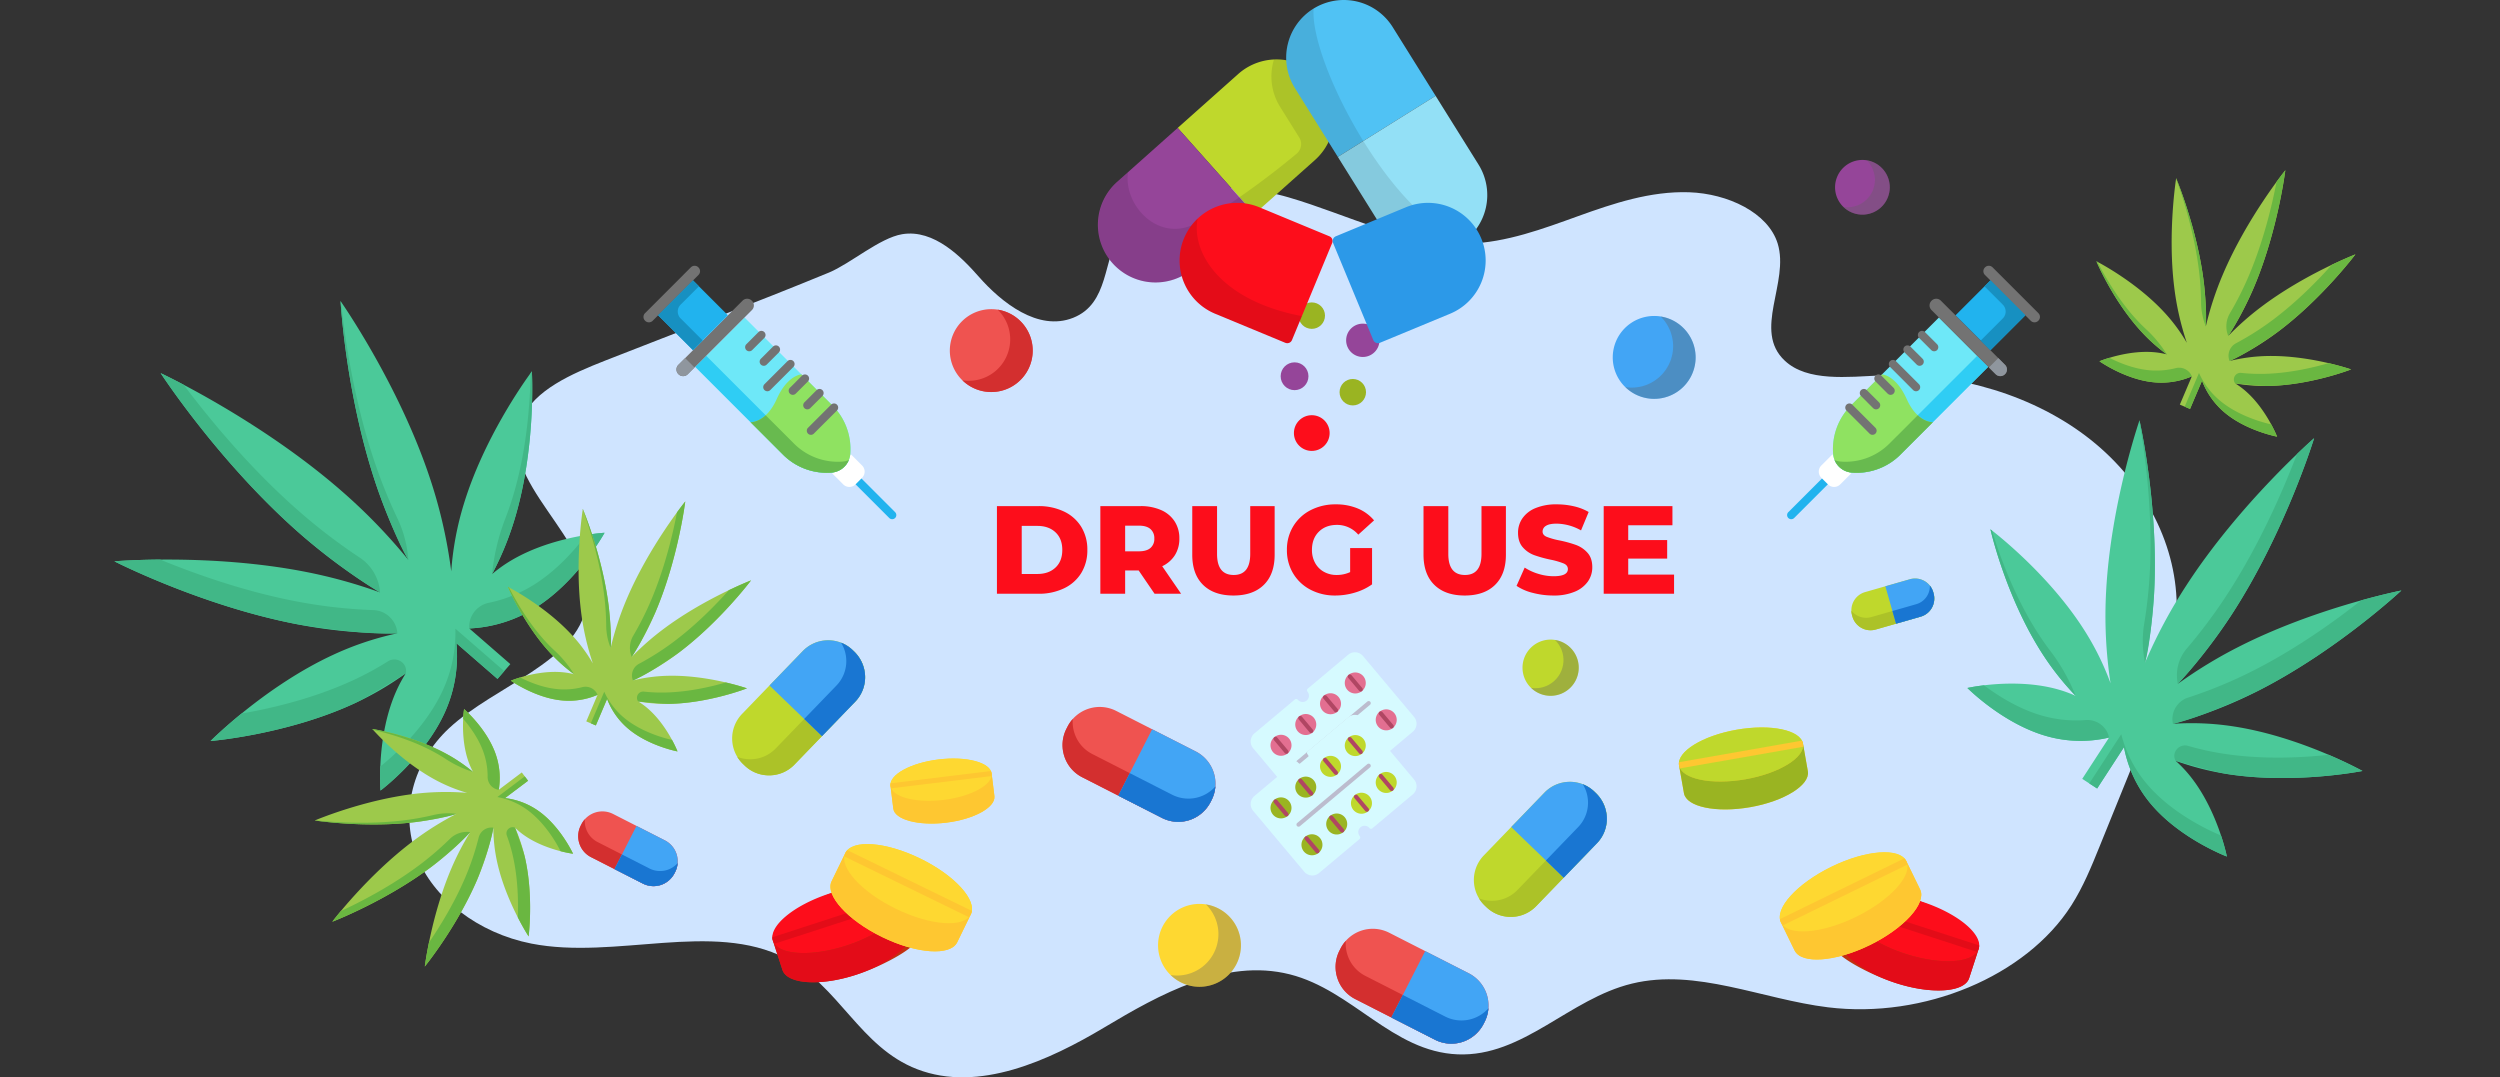 <svg xmlns="http://www.w3.org/2000/svg" width="1836.948" height="791.586" viewBox="0 0 1836.948 791.586">
  <rect x="0" y="0" width="1836.948" height="791.586" fill="#333333" stroke="none"/>
  <g id="hero" transform="translate(25.914 -179.718)">
    <g id="people_illustration" data-name="people illustration" transform="translate(110.625 213.631)" style="isolation: isolate">
      <g id="OBJECTS" transform="translate(0.01 -0.001)">
        <path id="Path_6793" data-name="Path 6793" d="M227.676,247.283c-24.793,9.785-51.808,21.508-61.262,42.851-20.4,45.97,55.424,88.656,47.507,137.084-6.76,41.692-67.171,58.781-100.828,90.1-26.708,24.864-36.185,61.617-24.108,93.359s45.4,57.292,84.543,64.973c61.617,12.078,132.948-16.97,186.718,10.707,39.447,20.35,54.574,65.375,96.715,81.589,45.285,17.419,97.117-6.57,137.557-30.726s88.49-51.052,136.257-38.974c46.065,11.629,75.278,56.866,123.4,58.781s81.683-40.794,128.055-52c47.129-11.439,95.439,11.487,144.033,17.443,70.457,8.627,145.522-22.808,178.777-74.9,8.745-13.732,14.748-28.5,20.7-43.205q14.536-35.855,29.048-71.662c13.4-33.089,26.92-66.7,27.63-101.631.945-46.585-22.453-93.17-63.011-125.5s-97.731-49.941-153.983-47.412c-24.935,1.111-54.361,4.727-70.905-10.778-23.8-22.1,3.569-57.528-5.294-86.2-7.09-22.713-36.705-36.635-65.044-37.6s-55.59,8.178-81.565,17.537-52.588,19.357-80.9,20.232c-46.4,1.442-88.041-21.272-131.884-34.035S626.5,117.1,606.336,151.679c-12.716,21.792-8.414,53.675-34.767,64.146-25.739,10.21-52.635-11.227-69.44-30.324-12.267-13.921-32.687-35.027-56.2-31.1-16.545,2.765-38.005,21.626-53.77,28.173C337.84,204.976,282.439,225.751,227.676,247.283Z" transform="translate(80.408 -16.224)" fill="#cfe4ff"/>
        <g id="cannabis" transform="translate(-150.341 364.076) rotate(-49)">
          <path id="Path_10898" data-name="Path 10898" d="M305.417,341.4s-39.264,8.541-74.354-2.012A100.355,100.355,0,0,1,187.143,312.5v39.952h-14.4V312.5a100.484,100.484,0,0,1-43.932,26.883c-35.1,10.552-74.364,2.012-74.364,2.012S82.5,312.632,117.6,302.08a100.727,100.727,0,0,1,14.005-3.152A224.17,224.17,0,0,1,90.64,285.116C40.307,262.623,0,223.283,0,223.283s56.2,3.776,106.528,26.269a222.144,222.144,0,0,1,43.243,25.409,361.34,361.34,0,0,1-44-61.2C70.621,152.609,53.528,84.387,53.27,83.323c.656.635,51.075,49.795,86.283,111.025a370.634,370.634,0,0,1,24.536,51.29,412.706,412.706,0,0,1-6.024-70.986c0-79.828,21.869-156.377,21.869-156.377S201.8,94.822,201.8,174.651a412.634,412.634,0,0,1-6.024,70.986,369.554,369.554,0,0,1,24.537-51.29c35.2-61.23,85.617-110.39,86.283-111.025-.258,1.066-17.362,69.287-52.505,130.441A362.211,362.211,0,0,1,210.12,274.94a222.029,222.029,0,0,1,43.222-25.387c45.954-20.535,96.782-25.473,105.291-26.172.517-.043.882-.075,1.076-.086.108-.011.161-.011.161-.011s-40.307,39.339-90.64,61.831a223.922,223.922,0,0,1-40.963,13.812s.193.032.549.086a100.715,100.715,0,0,1,13.457,3.066c22.332,6.712,41.8,20.8,53.022,30.163q.532.435,1.033.871c2.711,2.291,4.894,4.27,6.433,5.712.2.193.387.366.57.548C304.686,340.655,305.417,341.4,305.417,341.4Z" transform="translate(0 0)" fill="#4bc999"/>
          <g id="Group_292" data-name="Group 292" transform="translate(0.001 18.273)">
            <path id="Path_10899" data-name="Path 10899" d="M172.293,302.458h0a18.318,18.318,0,0,0,1.3-24.492,370.216,370.216,0,0,1-33.317-48.683C121.2,196.1,107.447,160.845,98.811,135.359c-13.376-15.138-22.74-24.269-23.02-24.54.258,1.066,17.352,69.287,52.506,130.441C133.558,250.408,157.06,287.226,172.293,302.458Z" transform="translate(-22.52 -45.771)" fill="#41b787"/>
            <path id="Path_10900" data-name="Path 10900" d="M230.912,245.637a33.384,33.384,0,0,0,9.526-27.968,419.337,419.337,0,0,1-3.571-55c0-48.833,8.184-96.432,14.537-126.039-2.715-11.6-4.647-18.36-4.647-18.36S224.889,94.821,224.889,174.65c0,7.081,1,45.493,6.023,70.987Z" transform="translate(-66.822 -18.273)" fill="#41b787"/>
            <path id="Path_10901" data-name="Path 10901" d="M278.545,273.135a85.317,85.317,0,0,0,17.84-26.252,375.11,375.11,0,0,1,18.675-37.016c24.719-43,56.942-80.046,74.171-98.515.077-.3.122-.486.134-.532-.667.635-51.085,49.795-86.283,111.025-3.392,5.9-20.106,36.553-24.537,51.291Z" transform="translate(-82.765 -45.771)" fill="#41b787"/>
            <path id="Path_10902" data-name="Path 10902" d="M456.366,309.948s-40.307,39.339-90.64,61.832a223.924,223.924,0,0,1-40.963,13.812s.334-.226.893-.624a154.561,154.561,0,0,1,36.51-18.89c5.035-1.818,10.22-3.894,15.544-6.282,32.669-14.6,61.111-36.294,77.053-49.72l.366-.032c.517-.043.882-.065,1.076-.086C456.313,309.948,456.366,309.948,456.366,309.948Z" transform="translate(-96.497 -104.938)" fill="#41b787"/>
            <path id="Path_10903" data-name="Path 10903" d="M131.6,385.592a6.038,6.038,0,0,0,1.528-1.011c5.031-4.388,3.022-12.721-3.37-14.649A227.071,227.071,0,0,1,102.619,359.8c-29.731-13.286-55.958-32.448-72.452-45.91C12.133,310.764,0,309.948,0,309.948s40.308,39.339,90.64,61.832C99.732,375.846,123.419,383.075,131.6,385.592Z" transform="translate(-0.001 -104.938)" fill="#41b787"/>
            <path id="Path_10904" data-name="Path 10904" d="M384.53,463.55s-39.264,8.541-74.354-2.012a100.713,100.713,0,0,1-36.229-19.621,96.591,96.591,0,0,1-7.691-7.261l.086-.086a17.419,17.419,0,0,1,7.606-4.486,18,18,0,0,1,15.921,3.023,101.023,101.023,0,0,0,32.293,16.458c18.351,5.518,37.822,5.809,52.248,4.829h.011c.344.29.689.581,1.023.871,2.711,2.291,4.895,4.271,6.433,5.712.2.193.387.366.57.548C383.8,462.808,384.53,463.55,384.53,463.55Z" transform="translate(-79.113 -140.426)" fill="#41b787"/>
            <path id="Path_10905" data-name="Path 10905" d="M203.326,426.019v47.59h-7.573V433.657A100.483,100.483,0,0,1,151.82,460.54c-35.1,10.552-74.364,2.012-74.364,2.012A159.929,159.929,0,0,1,90.73,450.826c6.992,1.345,41.684,7.175,73.073-2.259A100.79,100.79,0,0,0,203.326,426.019Z" transform="translate(-23.015 -139.426)" fill="#41b787"/>
          </g>
        </g>
        <g id="cannabis-2" data-name="cannabis" transform="matrix(-0.602, -0.799, 0.799, -0.602, 150.434, 730.583)">
          <path id="Path_10898-2" data-name="Path 10898" d="M161.913,189.573s-20.815,4.528-39.418-1.066a53.2,53.2,0,0,1-23.284-14.251v21.18H91.575v-21.18a53.27,53.27,0,0,1-23.29,14.251c-18.608,5.594-39.423,1.066-39.423,1.066s14.873-15.249,33.481-20.843a53.4,53.4,0,0,1,7.425-1.671,118.841,118.841,0,0,1-21.716-7.322C21.368,147.812,0,126.956,0,126.956s29.791,2,56.474,13.926A117.767,117.767,0,0,1,79.4,154.353,191.559,191.559,0,0,1,56.075,121.91C37.439,89.49,28.377,53.323,28.24,52.759c.348.336,27.077,26.4,45.742,58.858a196.487,196.487,0,0,1,13.008,27.191A218.791,218.791,0,0,1,83.8,101.175c0-42.32,11.594-82.9,11.594-82.9s11.594,40.581,11.594,82.9a218.752,218.752,0,0,1-3.194,37.632A195.913,195.913,0,0,1,116.8,111.617c18.66-32.46,45.388-58.522,45.742-58.858-.137.565-9.2,36.731-27.835,69.151a192.02,192.02,0,0,1-23.313,32.432,117.706,117.706,0,0,1,22.914-13.459c24.362-10.886,51.307-13.5,55.818-13.875.274-.023.468-.04.57-.045.057-.006.085-.006.085-.006s-21.368,20.855-48.051,32.779a118.71,118.71,0,0,1-21.716,7.322s.1.017.291.045a53.393,53.393,0,0,1,7.134,1.625c11.839,3.558,22.161,11.029,28.109,15.99q.282.231.548.462c1.437,1.214,2.595,2.264,3.41,3.028.108.1.205.194.3.291C161.525,189.179,161.913,189.573,161.913,189.573Z" transform="translate(0 -0.001)" fill="#9dc94b"/>
          <g id="Group_292-2" data-name="Group 292" transform="translate(0 18.273)">
            <path id="Path_10899-2" data-name="Path 10899" d="M126.95,212.414h0a9.711,9.711,0,0,0,.689-12.984,196.266,196.266,0,0,1-17.663-25.809c-10.112-17.59-17.4-36.281-21.981-49.792-7.091-8.025-12.055-12.866-12.2-13.01.137.565,9.2,36.731,27.835,69.151C106.416,184.82,118.875,204.339,126.95,212.414Z" transform="translate(-47.55 -76.335)" fill="#6ab741"/>
            <path id="Path_10900-2" data-name="Path 10900" d="M228.082,138.807a17.7,17.7,0,0,0,5.05-14.827,222.3,222.3,0,0,1-1.893-29.156c0-25.888,4.338-51.122,7.707-66.818-1.439-6.149-2.463-9.733-2.463-9.733s-11.594,40.581-11.594,82.9c0,3.754.529,24.117,3.193,37.633Z" transform="translate(-141.092 -18.273)" fill="#6ab741"/>
            <path id="Path_10901-2" data-name="Path 10901" d="M278.545,196.869A45.23,45.23,0,0,0,288,182.952a198.857,198.857,0,0,1,9.9-19.623c13.1-22.8,30.187-42.435,39.321-52.226.041-.159.065-.257.071-.282-.354.336-27.082,26.4-45.742,58.858-1.8,3.127-10.659,19.378-13.008,27.191Z" transform="translate(-174.755 -76.335)" fill="#6ab741"/>
            <path id="Path_10902-2" data-name="Path 10902" d="M394.531,309.948s-21.368,20.855-48.051,32.779a118.709,118.709,0,0,1-21.716,7.322s.177-.12.473-.331A81.939,81.939,0,0,1,344.591,339.7c2.669-.964,5.418-2.064,8.24-3.33,17.319-7.739,32.4-19.241,40.849-26.358l.194-.017c.274-.023.468-.034.57-.045C394.5,309.948,394.531,309.948,394.531,309.948Z" transform="translate(-203.751 -201.265)" fill="#6ab741"/>
            <path id="Path_10903-2" data-name="Path 10903" d="M69.769,350.05a3.2,3.2,0,0,0,.81-.536,4.579,4.579,0,0,0-1.786-7.766,120.377,120.377,0,0,1-14.39-5.371c-15.762-7.044-29.665-17.2-38.409-24.339C6.433,310.381,0,309.948,0,309.948S21.369,330.8,48.052,342.727C52.872,344.883,65.429,348.715,69.769,350.05Z" transform="translate(-0.001 -201.265)" fill="#6ab741"/>
            <path id="Path_10904-2" data-name="Path 10904" d="M328.957,447.5s-20.815,4.528-39.418-1.066a53.392,53.392,0,0,1-19.206-10.4,51.215,51.215,0,0,1-4.078-3.85l.045-.045a9.234,9.234,0,0,1,4.032-2.378,9.541,9.541,0,0,1,8.44,1.6,53.556,53.556,0,0,0,17.119,8.725c9.729,2.925,20.051,3.08,27.7,2.56h.006c.183.154.365.308.542.462,1.437,1.214,2.595,2.264,3.41,3.028.108.1.205.194.3.291C328.569,447.1,328.957,447.5,328.957,447.5Z" transform="translate(-167.044 -276.197)" fill="#6ab741"/>
            <path id="Path_10905-2" data-name="Path 10905" d="M144.184,426.019v25.229h-4.015v-21.18a53.269,53.269,0,0,1-23.29,14.251c-18.608,5.594-39.423,1.066-39.423,1.066a84.79,84.79,0,0,1,7.037-6.216c3.707.713,22.1,3.8,38.739-1.2A53.432,53.432,0,0,0,144.184,426.019Z" transform="translate(-48.595 -274.086)" fill="#6ab741"/>
          </g>
        </g>
        <g id="cannabis-3" data-name="cannabis" transform="matrix(-0.839, -0.545, 0.545, -0.839, 1535.603, 630.711)">
          <path id="Path_10898-3" data-name="Path 10898" d="M276.535,10.012s-35.551-7.734-67.322,1.821a90.865,90.865,0,0,0-39.768,24.34V0H156.4V36.174a90.982,90.982,0,0,0-39.778-24.34c-31.781-9.554-67.332-1.821-67.332-1.821s25.4,26.045,57.183,35.6a91.2,91.2,0,0,0,12.681,2.854A202.969,202.969,0,0,0,82.069,60.971C36.5,81.337,0,116.956,0,116.956s50.882-3.419,96.454-23.785a201.136,201.136,0,0,0,39.154-23.006,327.169,327.169,0,0,0-39.836,55.41c-31.83,55.371-47.306,117.142-47.541,118.105.594-.575,46.245-45.086,78.123-100.525a335.583,335.583,0,0,0,22.216-46.44,373.68,373.68,0,0,0-5.454,64.273c0,72.279,19.8,141.589,19.8,141.589s19.8-69.309,19.8-141.589a373.612,373.612,0,0,0-5.455-64.273,334.6,334.6,0,0,0,22.217,46.439c31.869,55.439,77.52,99.951,78.123,100.525-.234-.965-15.72-62.735-47.54-118.105a327.956,327.956,0,0,0-39.816-55.391,201.031,201.031,0,0,0,39.135,22.986c41.609,18.593,87.629,23.064,95.334,23.7.468.039.8.068.974.078.1.01.146.01.146.01s-36.5-35.619-82.068-55.984A202.745,202.745,0,0,0,206.68,48.465s.175-.029.5-.078a91.189,91.189,0,0,0,12.185-2.776c20.22-6.078,37.849-18.837,48.008-27.311q.482-.394.936-.789c2.455-2.074,4.431-3.866,5.824-5.172.185-.175.351-.332.516-.5C275.873,10.684,276.535,10.012,276.535,10.012Z" transform="translate(0 0.001)" fill="#4bc999"/>
          <g id="Group_292-3" data-name="Group 292" transform="translate(0.001 0)">
            <path id="Path_10899-3" data-name="Path 10899" d="M87.376,0h0a16.586,16.586,0,0,1,1.176,22.176A335.208,335.208,0,0,0,58.385,66.255C41.115,96.3,28.662,128.221,20.843,151.3,8.732,165,.253,173.271,0,173.516c.234-.965,15.711-62.735,47.541-118.105C52.3,47.128,73.584,13.792,87.376,0Z" transform="translate(48.233 70.167)" fill="#41b787"/>
            <path id="Path_10900-3" data-name="Path 10900" d="M5.453,0a30.227,30.227,0,0,1,8.625,25.323,379.679,379.679,0,0,0-3.233,49.8c0,44.215,7.41,87.312,13.163,114.12-2.458,10.5-4.207,16.624-4.207,16.624S0,136.553,0,64.274C0,57.862.9,23.084,5.453,0Z" transform="translate(143.119 96.717)" fill="#41b787"/>
            <path id="Path_10901-3" data-name="Path 10901" d="M0,0A77.249,77.249,0,0,1,16.153,23.77,339.618,339.618,0,0,0,33.062,57.285c22.381,38.934,51.557,72.476,67.157,89.2.069.272.111.44.121.482-.6-.575-46.254-45.086-78.123-100.525C19.146,41.1,4.013,13.344,0,0Z" transform="translate(177.266 96.717)" fill="#41b787"/>
            <path id="Path_10902-3" data-name="Path 10902" d="M119.158,68.491S82.662,32.872,37.09,12.506A202.751,202.751,0,0,0,0,0S.3.2.808.565a139.943,139.943,0,0,0,33.057,17.1c4.559,1.646,9.253,3.526,14.074,5.688,29.58,13.217,55.332,32.862,69.767,45.018l.332.029c.468.039.8.059.974.078C119.11,68.491,119.158,68.491,119.158,68.491Z" transform="translate(206.679 48.466)" fill="#41b787"/>
            <path id="Path_10903-3" data-name="Path 10903" d="M119.158,0a5.467,5.467,0,0,1,1.384.915c4.555,3.973,2.736,11.518-3.051,13.263a205.6,205.6,0,0,0-24.577,9.173c-26.92,12.03-50.666,29.38-65.6,41.569C10.985,67.752,0,68.491,0,68.491S36.5,32.872,82.068,12.507C90.3,8.824,111.746,2.279,119.158,0Z" transform="translate(0 48.466)" fill="#41b787"/>
            <path id="Path_10904-3" data-name="Path 10904" d="M107.09,2.955S71.539-4.779,39.767,4.776a91.19,91.19,0,0,0-32.8,17.766A87.459,87.459,0,0,0,0,29.117l.078.078a15.772,15.772,0,0,0,6.887,4.062,16.3,16.3,0,0,0,14.415-2.737,91.469,91.469,0,0,1,29.239-14.9c16.616-5,34.245-5.26,47.307-4.373h.01c.312-.263.624-.526.926-.789,2.455-2.074,4.432-3.867,5.824-5.172.185-.175.351-.332.516-.5C106.427,3.627,107.09,2.955,107.09,2.955Z" transform="translate(169.445 7.058)" fill="#41b787"/>
            <path id="Path_10905-3" data-name="Path 10905" d="M113.967,43.089V0H107.11V36.174a90.98,90.98,0,0,0-39.778-24.34C35.551,2.279,0,10.012,0,10.012A144.809,144.809,0,0,0,12.019,20.628c6.331-1.217,37.742-6.5,66.163,2.045A91.258,91.258,0,0,1,113.967,43.089Z" transform="translate(49.293 0)" fill="#41b787"/>
          </g>
        </g>
        <g id="cannabis-4" data-name="cannabis" transform="translate(385.559 534.907) rotate(-157)">
          <path id="Path_10898-4" data-name="Path 10898" d="M161.912,5.862S141.1,1.334,122.495,6.929A53.2,53.2,0,0,0,99.211,21.18V0H91.575V21.18A53.27,53.27,0,0,0,68.285,6.929C49.677,1.335,28.862,5.862,28.862,5.862S43.734,21.112,62.343,26.706a53.4,53.4,0,0,0,7.425,1.671A118.842,118.842,0,0,0,48.051,35.7C21.368,47.623,0,68.478,0,68.478s29.791-2,56.474-13.926A117.766,117.766,0,0,0,79.4,41.082,191.559,191.559,0,0,0,56.075,73.525c-18.637,32.42-27.7,68.587-27.835,69.151.348-.336,27.076-26.4,45.742-58.858A196.487,196.487,0,0,0,86.989,56.628,218.79,218.79,0,0,0,83.8,94.26c0,42.32,11.594,82.9,11.594,82.9s11.594-40.581,11.593-82.9a218.752,218.752,0,0,0-3.194-37.632A195.914,195.914,0,0,0,116.8,83.818c18.66,32.46,45.388,58.522,45.742,58.858-.137-.565-9.2-36.731-27.835-69.151a192.021,192.021,0,0,0-23.313-32.432,117.706,117.706,0,0,0,22.914,13.459c24.362,10.886,51.307,13.5,55.818,13.875.274.023.468.04.57.045.057.006.085.006.085.006S169.411,47.623,142.728,35.7a118.711,118.711,0,0,0-21.716-7.322s.1-.017.291-.045a53.394,53.394,0,0,0,7.134-1.625c11.839-3.558,22.161-11.029,28.109-15.99q.282-.231.548-.462c1.437-1.214,2.595-2.264,3.41-3.028.108-.1.205-.194.3-.291C161.524,6.256,161.912,5.862,161.912,5.862Z" transform="translate(0 0.001)" fill="#9dc94b"/>
          <g id="Group_292-4" data-name="Group 292" transform="translate(0 0)">
            <path id="Path_10899-4" data-name="Path 10899" d="M51.159,0h0a9.711,9.711,0,0,1,.689,12.984A196.266,196.266,0,0,0,34.185,38.793C24.073,56.383,16.782,75.074,12.2,88.585,5.113,96.61.148,101.451,0,101.595c.137-.565,9.2-36.731,27.835-69.151C30.624,27.593,43.084,8.075,51.159,0Z" transform="translate(28.241 41.083)" fill="#6ab741"/>
            <path id="Path_10900-4" data-name="Path 10900" d="M3.193,0a17.7,17.7,0,0,1,5.05,14.827A222.3,222.3,0,0,0,6.35,43.982c0,25.888,4.338,51.122,7.707,66.817-1.439,6.149-2.463,9.733-2.463,9.733S0,79.953,0,37.633C0,33.879.529,13.516,3.193,0Z" transform="translate(83.797 56.629)" fill="#6ab741"/>
            <path id="Path_10901-4" data-name="Path 10901" d="M0,0A45.231,45.231,0,0,1,9.458,13.917a198.858,198.858,0,0,0,9.9,19.623c13.1,22.8,30.187,42.435,39.321,52.226.041.159.065.257.071.282-.354-.336-27.082-26.4-45.742-58.858C11.21,24.064,2.349,7.813,0,0Z" transform="translate(103.79 56.629)" fill="#6ab741"/>
            <path id="Path_10902-4" data-name="Path 10902" d="M69.767,40.1S48.4,19.247,21.716,7.322A118.708,118.708,0,0,0,0,0S.177.12.473.331A81.939,81.939,0,0,0,19.828,10.345c2.669.964,5.418,2.064,8.24,3.33,17.319,7.739,32.4,19.241,40.849,26.358l.194.017c.274.023.468.034.57.045C69.739,40.1,69.767,40.1,69.767,40.1Z" transform="translate(121.011 28.378)" fill="#6ab741"/>
            <path id="Path_10903-4" data-name="Path 10903" d="M69.767,0a3.2,3.2,0,0,1,.81.536A4.579,4.579,0,0,1,68.791,8.3,120.376,120.376,0,0,0,54.4,13.672c-15.762,7.044-29.665,17.2-38.409,24.339C6.432,39.669,0,40.1,0,40.1S21.368,19.247,48.051,7.323C52.871,5.167,65.428,1.334,69.767,0Z" transform="translate(0 28.377)" fill="#6ab741"/>
            <path id="Path_10904-4" data-name="Path 10904" d="M62.7,1.73S41.886-2.8,23.284,2.8A53.391,53.391,0,0,0,4.078,13.2,51.215,51.215,0,0,0,0,17.048l.045.045a9.234,9.234,0,0,0,4.032,2.378,9.541,9.541,0,0,0,8.44-1.6A53.556,53.556,0,0,1,29.637,9.144c9.729-2.925,20.051-3.08,27.7-2.56h.006c.183-.154.365-.308.542-.462,1.437-1.214,2.595-2.264,3.41-3.028.108-.1.205-.194.3-.291C62.314,2.124,62.7,1.73,62.7,1.73Z" transform="translate(99.21 4.133)" fill="#6ab741"/>
            <path id="Path_10905-4" data-name="Path 10905" d="M66.728,25.229V0H62.713V21.18A53.27,53.27,0,0,0,39.423,6.929C20.815,1.334,0,5.862,0,5.862a84.79,84.79,0,0,0,7.037,6.216c3.707-.713,22.1-3.8,38.739,1.2A53.432,53.432,0,0,1,66.728,25.229Z" transform="translate(28.861 0)" fill="#6ab741"/>
          </g>
        </g>
        <g id="cannabis-5" data-name="cannabis" transform="translate(1562.465 304.694) rotate(-157)">
          <path id="Path_10898-5" data-name="Path 10898" d="M172.524,6.247s-22.179-4.825-42,1.136a56.688,56.688,0,0,0-24.81,15.185V0H97.576V22.568A56.761,56.761,0,0,0,72.76,7.383C52.932,1.422,30.753,6.246,30.753,6.246S46.6,22.5,66.429,28.456a56.9,56.9,0,0,0,7.911,1.78,126.63,126.63,0,0,0-23.139,7.8C22.769,50.744,0,72.967,0,72.967s31.744-2.133,60.176-14.839A125.485,125.485,0,0,0,84.6,43.775,204.113,204.113,0,0,0,59.75,78.344c-19.858,34.545-29.513,73.082-29.659,73.683.371-.359,28.851-28.128,48.739-62.716a209.364,209.364,0,0,0,13.86-28.973,233.129,233.129,0,0,0-3.4,40.1c0,45.094,12.354,88.334,12.354,88.334s12.353-43.241,12.353-88.334a233.089,233.089,0,0,0-3.4-40.1,208.755,208.755,0,0,0,13.861,28.973c19.882,34.588,48.363,62.357,48.74,62.716-.146-.6-9.808-39.139-29.659-73.683a204.606,204.606,0,0,0-24.841-34.557,125.421,125.421,0,0,0,24.415,14.341c25.959,11.6,54.67,14.389,59.477,14.784.292.024.5.042.608.048.061.006.091.006.091.006s-22.769-22.222-51.2-34.927a126.492,126.492,0,0,0-23.139-7.8s.109-.018.31-.048a56.894,56.894,0,0,0,7.6-1.732c12.615-3.792,23.613-11.752,29.951-17.038q.3-.246.584-.492c1.531-1.294,2.765-2.412,3.634-3.227.115-.109.219-.207.322-.31C172.111,6.666,172.524,6.247,172.524,6.247Z" transform="translate(0 0.001)" fill="#9dc94b"/>
          <g id="Group_292-5" data-name="Group 292" transform="translate(0 0)">
            <path id="Path_10899-5" data-name="Path 10899" d="M54.512,0h0a10.348,10.348,0,0,1,.734,13.835,209.129,209.129,0,0,0-18.82,27.5C25.651,60.079,17.882,79.994,13,94.391,5.448,102.942.158,108.1,0,108.253c.146-.6,9.8-39.139,29.659-73.683C32.632,29.4,45.907,8.6,54.512,0Z" transform="translate(30.092 43.776)" fill="#6ab741"/>
            <path id="Path_10900-5" data-name="Path 10900" d="M3.4,0A18.858,18.858,0,0,1,8.783,15.8,236.875,236.875,0,0,0,6.766,46.865c0,27.585,4.623,54.472,8.212,71.2-1.534,6.552-2.625,10.371-2.625,10.371S0,85.193,0,40.1C0,36.1.564,14.4,3.4,0Z" transform="translate(89.289 60.34)" fill="#6ab741"/>
            <path id="Path_10901-5" data-name="Path 10901" d="M0,0A48.2,48.2,0,0,1,10.078,14.829a211.891,211.891,0,0,0,10.549,20.91c13.963,24.29,32.166,45.216,41.9,55.649.043.17.069.274.075.3-.377-.359-28.857-28.128-48.74-62.716C11.944,25.641,2.5,8.325,0,0Z" transform="translate(110.592 60.34)" fill="#6ab741"/>
            <path id="Path_10902-5" data-name="Path 10902" d="M74.34,42.73S51.571,20.508,23.139,7.8A126.488,126.488,0,0,0,0,0S.189.128.5.353a87.309,87.309,0,0,0,20.624,10.67c2.844,1.027,5.773,2.2,8.781,3.549,18.454,8.246,34.52,20.5,43.526,28.086l.207.018c.292.024.5.037.608.048C74.31,42.73,74.34,42.73,74.34,42.73Z" transform="translate(128.943 30.237)" fill="#6ab741"/>
            <path id="Path_10903-5" data-name="Path 10903" d="M74.34,0A3.411,3.411,0,0,1,75.2.571a4.879,4.879,0,0,1-1.9,8.275,128.266,128.266,0,0,0-15.333,5.723C41.172,22.074,26.357,32.9,17.04,40.5,6.853,42.269,0,42.73,0,42.73S22.769,20.508,51.2,7.8C56.336,5.505,69.716,1.422,74.34,0Z" transform="translate(0 30.237)" fill="#6ab741"/>
            <path id="Path_10904-5" data-name="Path 10904" d="M66.811,1.844s-22.179-4.825-42,1.136A56.891,56.891,0,0,0,4.345,14.064,54.572,54.572,0,0,0,0,18.165l.048.048a9.839,9.839,0,0,0,4.3,2.534,10.167,10.167,0,0,0,8.993-1.708,57.066,57.066,0,0,1,18.241-9.3C41.946,6.626,52.945,6.462,61.093,7.015H61.1c.195-.164.389-.328.578-.492,1.531-1.294,2.765-2.412,3.634-3.227.115-.109.219-.207.322-.31C66.4,2.263,66.811,1.844,66.811,1.844Z" transform="translate(105.713 4.403)" fill="#6ab741"/>
            <path id="Path_10905-5" data-name="Path 10905" d="M71.1,26.883V0H66.823V22.568A56.761,56.761,0,0,0,42.007,7.383C22.179,1.422,0,6.246,0,6.246A90.347,90.347,0,0,0,7.5,12.87c3.95-.759,23.547-4.053,41.278,1.276A56.934,56.934,0,0,1,71.1,26.883Z" transform="translate(30.752 0)" fill="#6ab741"/>
          </g>
        </g>
        <g id="medicine_1_" data-name="medicine (1)" transform="matrix(0.951, -0.309, 0.309, 0.951, 396.94, 551.284)">
          <path id="Path_10906" data-name="Path 10906" d="M99.3,243.711a116.52,116.52,0,0,1-14.866-12.633c-1.118-1.118-2.19-2.245-3.24-3.378h0c-12.638-13.628-20.339-28.044-20.859-37.792-.854-.018-1.7-.053-2.567-.053C30.023,189.855,0,198.932,0,209.948v22.6c0,11.016,22.489,20.093,50.232,20.093,17.269,0,40.032-3.577,49.066-8.934Z" transform="translate(0 -98.489)" fill="#c13110"/>
          <path id="Path_10908" data-name="Path 10908" d="M52.8,189.909c-.856-.018-1.7-.053-2.567-.053C22.489,189.856,0,198.933,0,209.948s22.489,20.093,50.232,20.093A113.774,113.774,0,0,0,73.657,227.7C61.019,214.072,53.318,199.656,52.8,189.909Z" transform="translate(0 -98.489)" fill="#fd0d1b"/>
          <path id="Path_10909" data-name="Path 10909" d="M76.9,281.606c-1.118-1.118-2.19-2.245-3.24-3.378a113.773,113.773,0,0,1-23.426,2.341C22.489,280.569,0,271.492,0,260.476v22.6c0,11.016,22.489,20.093,50.232,20.093,17.269,0,32.5-3.576,41.531-8.934h0A116.332,116.332,0,0,1,76.9,281.606Z" transform="translate(0 -149.017)" fill="#e30c18"/>
          <path id="Path_10912" data-name="Path 10912" d="M61.471,256.257c-.99-1.557-1.906-3.1-2.735-4.609H.44a7.4,7.4,0,0,0,0,5.023H60.17A2.44,2.44,0,0,0,61.471,256.257Z" transform="translate(0 -142.701)" fill="#e30c18"/>
        </g>
        <g id="medicine_1_2" data-name="medicine (1)" transform="matrix(-0.951, -0.309, 0.309, -0.951, 1304.142, 703.896)">
          <path id="Path_10906-2" data-name="Path 10906" d="M99.3,8.934A116.521,116.521,0,0,0,84.432,21.568c-1.118,1.118-2.19,2.245-3.24,3.378h0C68.554,38.573,60.853,52.99,60.333,62.738c-.854.018-1.7.053-2.567.053C30.024,62.79,0,53.713,0,42.7v-22.6C0,9.077,22.489,0,50.232,0,67.5,0,90.264,3.577,99.3,8.934Z" transform="translate(0 0)" fill="#c13110"/>
          <path id="Path_10908-2" data-name="Path 10908" d="M52.8,40.133c-.856.018-1.7.053-2.567.053C22.489,40.186,0,31.109,0,20.093S22.489,0,50.232,0A113.775,113.775,0,0,1,73.657,2.341C61.019,15.969,53.319,30.386,52.8,40.133Z" transform="translate(0 22.604)" fill="#fd0d1b"/>
          <path id="Path_10909-2" data-name="Path 10909" d="M76.9,21.568c-1.118,1.118-2.19,2.245-3.24,3.378A113.769,113.769,0,0,0,50.231,22.6C22.489,22.6,0,31.681,0,42.7v-22.6C0,9.077,22.489,0,50.232,0c17.27,0,32.5,3.576,41.532,8.934h0A116.325,116.325,0,0,0,76.9,21.568Z" transform="translate(0 0)" fill="#e30c18"/>
          <path id="Path_10912-2" data-name="Path 10912" d="M61.471.415c-.99,1.557-1.906,3.1-2.735,4.609H.44A8.334,8.334,0,0,1,0,2.512,8.334,8.334,0,0,1,.44,0H60.17A2.44,2.44,0,0,1,61.471.415Z" transform="translate(0 40.186)" fill="#e30c18"/>
        </g>
        <g id="pill" transform="matrix(0.946, -0.326, 0.326, 0.946, 365.139, 563.465)">
          <path id="Path_10907" data-name="Path 10907" d="M255.19,117.3c-20.011-20.034-42.783-29.722-50.73-21.765l-16.307,16.324c-7.947,7.954,1.729,30.752,21.742,50.786,19.922,19.945,42.671,29.513,50.717,21.752l.013.013,16.307-16.324C284.876,160.128,275.2,137.333,255.19,117.3Z" transform="translate(-101.173 -28.839)" fill="#fed831"/>
          <ellipse id="Ellipse_143" data-name="Ellipse 143" cx="20.498" cy="51.269" rx="20.498" ry="51.269" transform="translate(190.251 124.758) rotate(135.041)" fill="#fed831"/>
          <g id="Group_293" data-name="Group 293" transform="translate(84.202 65.206)">
            <path id="Path_10910" data-name="Path 10910" d="M226.2,153.159c-20.011-20.034-29.686-42.829-21.742-50.786L188.152,118.7c-7.947,7.954,1.729,30.752,21.742,50.786,19.922,19.945,42.671,29.513,50.717,21.752l.013.013,16.307-16.324C268.984,182.879,246.212,173.193,226.2,153.159Z" transform="translate(-185.374 -100.887)" fill="#fec731"/>
            <path id="Path_10911" data-name="Path 10911" d="M249.89,97.227a8.512,8.512,0,0,0-2.108,1.486,8.619,8.619,0,0,0-1.491,2.126l71.853,71.911a7.558,7.558,0,0,0,3.6-3.612Z" transform="translate(-228.697 -97.227)" fill="#fec731"/>
          </g>
        </g>
        <g id="pill-2" data-name="pill" transform="translate(1252.445 691.68) rotate(-161)">
          <path id="Path_10907-2" data-name="Path 10907" d="M69.815,69.789C49.8,89.824,27.031,99.512,19.084,91.555L2.778,75.23C-5.169,67.275,4.506,44.478,24.52,24.443,44.442,4.5,67.191-5.07,75.237,2.691l.013-.013L91.557,19C99.5,26.96,89.826,49.755,69.815,69.789Z" transform="translate(0 0)" fill="#fed831"/>
          <ellipse id="Ellipse_143-2" data-name="Ellipse 143" cx="20.497" cy="51.269" rx="20.497" ry="51.269" transform="translate(33.595 106.047) rotate(-135.041)" fill="#fed831"/>
          <g id="Group_293-2" data-name="Group 293" transform="translate(0 0.003)">
            <path id="Path_10910-2" data-name="Path 10910" d="M40.827,40.768C20.815,60.8,11.14,83.6,19.084,91.555L2.778,75.23C-5.169,67.275,4.506,44.478,24.52,24.443,44.442,4.5,67.191-5.07,75.237,2.691l.013-.013L91.557,19C83.61,11.048,60.838,20.734,40.827,40.768Z" transform="translate(0 0)" fill="#fec731"/>
            <path id="Path_10911-2" data-name="Path 10911" d="M3.6,75.525a8.512,8.512,0,0,1-2.108-1.486A8.619,8.619,0,0,1,0,71.912L71.853,0a8.516,8.516,0,0,1,2.111,1.489,8.515,8.515,0,0,1,1.491,2.124Z" transform="translate(17.593 17.516)" fill="#fec731"/>
          </g>
        </g>
        <g id="pill-3" data-name="pill" transform="matrix(0.574, -0.819, 0.819, 0.574, 985.51, 574.054)">
          <path id="Path_10907-3" data-name="Path 10907" d="M248.318,114.883c-18.042-18.062-38.573-26.8-45.737-19.623l-14.7,14.718c-7.165,7.172,1.558,27.725,19.6,45.788,17.961,17.982,38.471,26.608,45.726,19.612l.011.011,14.7-14.718C275.083,153.5,266.36,132.946,248.318,114.883Z" transform="translate(-101.173 -29.992)" fill="#fed831"/>
          <ellipse id="Ellipse_143-3" data-name="Ellipse 143" cx="18.48" cy="46.223" rx="18.48" ry="46.223" transform="translate(179.813 117.617) rotate(135.041)" fill="#bfd82c"/>
          <g id="Group_293-3" data-name="Group 293" transform="translate(84.202 63.926)">
            <path id="Path_10910-3" data-name="Path 10910" d="M222.183,148.161c-18.042-18.062-26.765-38.614-19.6-45.788l-14.7,14.718c-7.165,7.172,1.558,27.725,19.6,45.788,17.961,17.982,38.471,26.608,45.726,19.611l.011.011,14.7-14.718C260.755,174.955,240.224,166.223,222.183,148.161Z" transform="translate(-185.374 -101.033)" fill="#9ab422"/>
            <path id="Path_10911-3" data-name="Path 10911" d="M249.535,97.227a7.674,7.674,0,0,0-1.9,1.34,7.771,7.771,0,0,0-1.345,1.917l64.781,64.834a6.814,6.814,0,0,0,3.248-3.257Z" transform="translate(-230.428 -97.227)" fill="#fec731"/>
          </g>
        </g>
        <g id="pill-4" data-name="pill" transform="matrix(0.616, -0.788, 0.788, 0.616, 407.843, 582.166)">
          <path id="Path_10907-4" data-name="Path 10907" d="M236.336,110.67c-14.607-14.624-31.23-21.7-37.03-15.887L187.4,106.7c-5.8,5.806,1.262,22.447,15.871,37.071,14.542,14.559,31.148,21.543,37.021,15.878l.009.009,11.9-11.916C258.005,141.933,250.943,125.294,236.336,110.67Z" transform="translate(-101.173 -32.002)" fill="#fed831"/>
          <ellipse id="Ellipse_143-4" data-name="Ellipse 143" cx="14.962" cy="37.424" rx="14.962" ry="37.424" transform="translate(161.612 105.164) rotate(135.041)" fill="#fed831"/>
          <g id="Group_293-4" data-name="Group 293" transform="translate(84.202 61.694)">
            <path id="Path_10910-4" data-name="Path 10910" d="M215.175,139.444c-14.607-14.624-21.669-31.263-15.871-37.071l-11.9,11.916c-5.8,5.806,1.262,22.447,15.871,37.071,14.542,14.559,31.148,21.543,37.021,15.878l.009.009,11.9-11.916C246.4,161.138,229.782,154.068,215.175,139.444Z" transform="translate(-185.374 -101.288)" fill="#fec731"/>
            <path id="Path_10911-4" data-name="Path 10911" d="M248.918,97.227a6.213,6.213,0,0,0-1.539,1.085,6.291,6.291,0,0,0-1.089,1.552l52.449,52.491a5.517,5.517,0,0,0,2.63-2.637Z" transform="translate(-233.448 -97.227)" fill="#fec731"/>
          </g>
        </g>
        <g id="pills_1_" data-name="pills (1)" transform="translate(635.225 -33.912)">
          <circle id="Ellipse_144" data-name="Ellipse 144" cx="10.215" cy="10.215" r="10.215" transform="translate(169.226 266.247)" fill="#954599"/>
          <g id="Group_295" data-name="Group 295" transform="translate(182.372 222.201)">
            <circle id="Ellipse_145" data-name="Ellipse 145" cx="9.72" cy="9.72" r="9.72" transform="translate(30.136 56.261)" fill="#9ab422"/>
            <circle id="Ellipse_146" data-name="Ellipse 146" cx="9.72" cy="9.72" r="9.72" fill="#9ab422"/>
          </g>
          <circle id="Ellipse_147" data-name="Ellipse 147" cx="12.25" cy="12.25" r="12.25" transform="translate(217.336 237.803)" fill="#954599"/>
          <circle id="Ellipse_148" data-name="Ellipse 148" cx="13.123" cy="13.123" r="13.123" transform="translate(178.969 305.078)" fill="#fd0d1b"/>
          <path id="Path_10913" data-name="Path 10913" d="M170.015,78.2l-44.458,39.591,56.323,63.247,44.458-39.591A42.345,42.345,0,0,0,229.8,81.666h0A42.345,42.345,0,0,0,170.015,78.2Z" transform="translate(-31.978 -23.813)" fill="#bfd82c"/>
          <path id="Path_10914" data-name="Path 10914" d="M49.121,184.823,93.58,145.232,149.9,208.479,105.444,248.07a42.345,42.345,0,0,1-59.785-3.462h0A42.345,42.345,0,0,1,49.121,184.823Z" transform="translate(0 -51.25)" fill="#954599"/>
          <path id="Path_10915" data-name="Path 10915" d="M197.9,81.669a42.256,42.256,0,0,0-33.5-14.138,42.235,42.235,0,0,0,4.546,34.859l14.02,22.459a9.15,9.15,0,0,1-1.879,11.865c-26.233,21.92-59.784,45.575-77.332,52.764-26.836,10.995-50.282-16.822-46.5-39.263l-7.585,6.754c-17.38,15.477-19.555,42.2-4.3,59.782a42.345,42.345,0,0,0,60.156,3.885l88.917-79.182A42.345,42.345,0,0,0,197.9,81.669Z" transform="translate(-0.08 -23.816)" opacity="0.1"/>
          <path id="Path_10916" data-name="Path 10916" d="M255.17,64.775l31.526,50.5,71.84-44.849-31.526-50.5a42.345,42.345,0,0,0-58.344-13.5h0A42.345,42.345,0,0,0,255.17,64.775Z" transform="translate(-75.447 0)" fill="#50c2f4"/>
          <path id="Path_10917" data-name="Path 10917" d="M338.92,204.176l-31.526-50.5,71.84-44.849,31.526,50.5a42.345,42.345,0,0,1-13.5,58.344h0A42.345,42.345,0,0,1,338.92,204.176Z" transform="translate(-96.145 -38.404)" fill="#93e0f6"/>
          <path id="Path_10918" data-name="Path 10918" d="M376.566,182.7a42.681,42.681,0,0,0,5.33-3.935C331.555,171.371,265.929,51.2,268.887,9.736c-.073.045-.148.085-.221.13h0a42.345,42.345,0,0,0-13.5,58.344l63.051,101a42.346,42.346,0,0,0,58.345,13.5Z" transform="translate(-75.447 -3.436)" opacity="0.1"/>
          <path id="Path_10919" data-name="Path 10919" d="M153.832,311.8l51.557,21.356a3.726,3.726,0,0,0,4.869-2.017l29.557-71.357a3.726,3.726,0,0,0-2.017-4.869l-51.557-21.356a42.344,42.344,0,0,0-55.326,22.917h0A42.345,42.345,0,0,0,153.832,311.8Z" transform="translate(-32.728 -81.275)" fill="#fd0d1b"/>
          <path id="Path_10920" data-name="Path 10920" d="M210.259,337.446l7.279-17.574C156.645,308.283,136.2,272.3,140.965,248.2a42.169,42.169,0,0,0-10.048,14.58h0a42.344,42.344,0,0,0,22.917,55.326l51.557,21.356A3.726,3.726,0,0,0,210.259,337.446Z" transform="translate(-32.728 -87.586)" opacity="0.1"/>
          <path id="Path_10921" data-name="Path 10921" d="M387.787,311.8l-51.557,21.356a3.726,3.726,0,0,1-4.869-2.017L301.8,259.778a3.726,3.726,0,0,1,2.017-4.869l51.557-21.356A42.344,42.344,0,0,1,410.7,256.47h0A42.345,42.345,0,0,1,387.787,311.8Z" transform="translate(-94.072 -81.275)" fill="#2c99e8"/>
        </g>
      </g>
    </g>
    <g id="Group_297" data-name="Group 297" transform="translate(864.05 694.838) rotate(87)">
      <path id="Path_10923" data-name="Path 10923" d="M328.615,355.17a26.4,26.4,0,0,1-13.238-3.571l-1.426-.823a26.594,26.594,0,0,1-9.723-36.287l32.831-56.866a26.594,26.594,0,0,1,36.286-9.723l1.426.823a26.563,26.563,0,0,1,9.723,36.286l-32.831,56.866a26.389,26.389,0,0,1-16.129,12.377A26.676,26.676,0,0,1,328.615,355.17Z" transform="translate(-300.674 -244.348)" fill="#ef5350"/>
    </g>
    <path id="Path_10924" data-name="Path 10924" d="M398.157,265.187a26.389,26.389,0,0,0-12.377-16.129l-1.426-.823a26.413,26.413,0,0,0-9.748-3.318,26.579,26.579,0,0,1,4.257,32.108l-32.831,56.866A26.389,26.389,0,0,1,329.9,346.266a26.712,26.712,0,0,1-6.918.916,26.243,26.243,0,0,1-3.46-.229,26.507,26.507,0,0,0,5.435,4.156l1.426.823a26.406,26.406,0,0,0,13.238,3.571,26.711,26.711,0,0,0,6.918-.916,26.39,26.39,0,0,0,16.129-12.376L395.5,285.344A26.394,26.394,0,0,0,398.157,265.187Z" transform="translate(1092.082 370.776) rotate(87)" fill="#d32f2f"/>
    <g id="Group_298" data-name="Group 298" transform="translate(865.029 713.221) rotate(87)">
      <path id="Path_10925" data-name="Path 10925" d="M392.362,316.124l-47.435-27.387L362.9,257.6a26.563,26.563,0,0,1,36.286-9.723l1.05.606a27.126,27.126,0,0,1,12.819,16.6,26.383,26.383,0,0,1-2.72,19.906Z" transform="translate(-344.927 -244.31)" fill="#42a5f5"/>
    </g>
    <path id="Path_10926" data-name="Path 10926" d="M457.071,265.388a27.128,27.128,0,0,0-12.819-16.6l-1.05-.606a26.514,26.514,0,0,0-9.877-3.353,26.39,26.39,0,0,1,4.385,32.142l-17.418,30.17,16.083,9.286,17.975-31.135A26.384,26.384,0,0,0,457.071,265.388Z" transform="translate(1088.953 312.011) rotate(87)" fill="#1976d2"/>
    <g id="Group_297-2" data-name="Group 297" transform="translate(1064.672 857.838) rotate(87)">
      <path id="Path_10923-2" data-name="Path 10923" d="M328.615,355.17a26.4,26.4,0,0,1-13.238-3.571l-1.426-.823a26.594,26.594,0,0,1-9.723-36.287l32.831-56.866a26.594,26.594,0,0,1,36.286-9.723l1.426.823a26.563,26.563,0,0,1,9.723,36.286l-32.831,56.866a26.389,26.389,0,0,1-16.129,12.377A26.676,26.676,0,0,1,328.615,355.17Z" transform="translate(-300.674 -244.348)" fill="#ef5350"/>
    </g>
    <path id="Path_10924-2" data-name="Path 10924" d="M398.157,265.187a26.389,26.389,0,0,0-12.377-16.129l-1.426-.823a26.413,26.413,0,0,0-9.748-3.318,26.579,26.579,0,0,1,4.257,32.108l-32.831,56.866A26.389,26.389,0,0,1,329.9,346.266a26.712,26.712,0,0,1-6.918.916,26.243,26.243,0,0,1-3.46-.229,26.507,26.507,0,0,0,5.435,4.156l1.426.823a26.406,26.406,0,0,0,13.238,3.571,26.711,26.711,0,0,0,6.918-.916,26.39,26.39,0,0,0,16.129-12.376L395.5,285.344A26.394,26.394,0,0,0,398.157,265.187Z" transform="translate(1292.704 533.776) rotate(87)" fill="#d32f2f"/>
    <g id="Group_298-2" data-name="Group 298" transform="translate(1065.651 876.221) rotate(87)">
      <path id="Path_10925-2" data-name="Path 10925" d="M392.362,316.124l-47.435-27.387L362.9,257.6a26.563,26.563,0,0,1,36.286-9.723l1.05.606a27.126,27.126,0,0,1,12.819,16.6,26.383,26.383,0,0,1-2.72,19.906Z" transform="translate(-344.927 -244.31)" fill="#42a5f5"/>
    </g>
    <path id="Path_10926-2" data-name="Path 10926" d="M457.071,265.388a27.128,27.128,0,0,0-12.819-16.6l-1.05-.606a26.514,26.514,0,0,0-9.877-3.353,26.39,26.39,0,0,1,4.385,32.142l-17.418,30.17,16.083,9.286,17.975-31.135A26.384,26.384,0,0,0,457.071,265.388Z" transform="translate(1289.575 475.011) rotate(87)" fill="#1976d2"/>
    <g id="Group_297-3" data-name="Group 297" transform="translate(470.001 773.098) rotate(87)">
      <path id="Path_10923-3" data-name="Path 10923" d="M318.852,316.447a17.177,17.177,0,0,1-8.613-2.323l-.928-.536a17.3,17.3,0,0,1-6.326-23.608l21.36-37a17.3,17.3,0,0,1,23.607-6.326l.928.536a17.282,17.282,0,0,1,6.326,23.607l-21.36,37a17.169,17.169,0,0,1-10.493,8.052A17.356,17.356,0,0,1,318.852,316.447Z" transform="translate(-300.674 -244.348)" fill="#ef5350"/>
    </g>
    <path id="Path_10924-3" data-name="Path 10924" d="M370.682,258.1a17.168,17.168,0,0,0-8.052-10.493l-.928-.536a17.184,17.184,0,0,0-6.342-2.159,17.292,17.292,0,0,1,2.77,20.889l-21.36,37a17.168,17.168,0,0,1-10.493,8.052,17.378,17.378,0,0,1-4.5.6,17.076,17.076,0,0,1-2.251-.149,17.245,17.245,0,0,0,3.536,2.7l.928.536a17.179,17.179,0,0,0,8.613,2.323,17.376,17.376,0,0,0,4.5-.6,17.169,17.169,0,0,0,10.494-8.052l21.36-37A17.171,17.171,0,0,0,370.682,258.1Z" transform="translate(697.972 446.296) rotate(87)" fill="#d32f2f"/>
    <g id="Group_298-3" data-name="Group 298" transform="translate(470.638 785.058) rotate(87)">
      <path id="Path_10925-3" data-name="Path 10925" d="M375.788,291.031l-30.861-17.817,11.695-20.256a17.282,17.282,0,0,1,23.607-6.326l.683.394a17.648,17.648,0,0,1,8.34,10.8,17.164,17.164,0,0,1-1.77,12.951Z" transform="translate(-344.927 -244.31)" fill="#42a5f5"/>
    </g>
    <path id="Path_10926-3" data-name="Path 10926" d="M444.22,258.205a17.649,17.649,0,0,0-8.34-10.8l-.683-.394a17.25,17.25,0,0,0-6.426-2.181,17.169,17.169,0,0,1,2.853,20.911l-11.332,19.628,10.463,6.041,11.695-20.256A17.165,17.165,0,0,0,444.22,258.205Z" transform="translate(694.064 372.904) rotate(87)" fill="#1976d2"/>
    <g id="Group_297-4" data-name="Group 297" transform="translate(532.553 636.903) rotate(14)">
      <path id="Path_10923-4" data-name="Path 10923" d="M328,352.718a25.817,25.817,0,0,1-12.946-3.492l-1.395-.805a26.005,26.005,0,0,1-9.508-35.484l32.1-55.607a26.005,26.005,0,0,1,35.483-9.508l1.395.805a25.976,25.976,0,0,1,9.508,35.483l-32.1,55.607a25.805,25.805,0,0,1-15.772,12.1A26.087,26.087,0,0,1,328,352.718Z" transform="translate(-300.674 -244.348)" fill="#bfd82c"/>
    </g>
    <path id="Path_10924-4" data-name="Path 10924" d="M396.417,264.738a25.8,25.8,0,0,0-12.1-15.772l-1.395-.805a25.828,25.828,0,0,0-9.532-3.245,25.991,25.991,0,0,1,4.163,31.4l-32.1,55.607a25.805,25.805,0,0,1-15.772,12.1,26.12,26.12,0,0,1-6.765.9,25.665,25.665,0,0,1-3.383-.224,25.92,25.92,0,0,0,5.315,4.064l1.395.805a25.822,25.822,0,0,0,12.946,3.492,26.12,26.12,0,0,0,6.765-.9,25.806,25.806,0,0,0,15.772-12.1l32.1-55.607A25.809,25.809,0,0,0,396.417,264.738Z" transform="translate(289.155 324.041) rotate(14)" fill="#acc228"/>
    <g id="Group_298-4" data-name="Group 298" transform="translate(550.024 641.243) rotate(14)">
      <path id="Path_10925-4" data-name="Path 10925" d="M391.313,314.535l-46.386-26.781L362.5,257.308a25.976,25.976,0,0,1,35.483-9.508l1.026.592a26.525,26.525,0,0,1,12.535,16.23,25.8,25.8,0,0,1-2.66,19.466Z" transform="translate(-344.927 -244.31)" fill="#42a5f5"/>
    </g>
    <path id="Path_10926-4" data-name="Path 10926" d="M456.257,264.933a26.528,26.528,0,0,0-12.535-16.23l-1.026-.592a25.927,25.927,0,0,0-9.658-3.278,25.806,25.806,0,0,1,4.288,31.43l-17.033,29.5,15.727,9.08L453.6,284.4A25.8,25.8,0,0,0,456.257,264.933Z" transform="translate(231.142 309.629) rotate(14)" fill="#1976d2"/>
    <g id="Group_297-5" data-name="Group 297" transform="translate(1368.588 587.155) rotate(44)">
      <path id="Path_10923-5" data-name="Path 10923" d="M315.261,302.205a13.783,13.783,0,0,1-6.911-1.864l-.745-.43a13.884,13.884,0,0,1-5.076-18.944l17.14-29.688a13.884,13.884,0,0,1,18.944-5.076l.745.43a13.868,13.868,0,0,1,5.076,18.944l-17.14,29.688a13.777,13.777,0,0,1-8.421,6.461A13.927,13.927,0,0,1,315.261,302.205Z" transform="translate(-300.674 -244.348)" fill="#bfd82c"/>
    </g>
    <path id="Path_10924-5" data-name="Path 10924" d="M360.577,255.5a13.777,13.777,0,0,0-6.461-8.421l-.745-.43a13.789,13.789,0,0,0-5.089-1.732,13.876,13.876,0,0,1,2.222,16.763l-17.14,29.688a13.777,13.777,0,0,1-8.421,6.461,13.945,13.945,0,0,1-3.612.478,13.7,13.7,0,0,1-1.806-.12,13.838,13.838,0,0,0,2.838,2.17l.745.43a13.786,13.786,0,0,0,6.911,1.864,13.945,13.945,0,0,0,3.612-.478,13.777,13.777,0,0,0,8.421-6.461l17.14-29.688A13.779,13.779,0,0,0,360.577,255.5Z" transform="translate(1311.733 191.949) rotate(44)" fill="#acc228"/>
    <g id="Group_298-5" data-name="Group 298" transform="translate(1375.507 593.825) rotate(44)">
      <path id="Path_10925-5" data-name="Path 10925" d="M369.692,281.8l-24.765-14.3,9.385-16.255a13.868,13.868,0,0,1,18.944-5.076l.548.316a14.161,14.161,0,0,1,6.692,8.665,13.774,13.774,0,0,1-1.42,10.392Z" transform="translate(-344.927 -244.31)" fill="#42a5f5"/>
    </g>
    <path id="Path_10926-5" data-name="Path 10926" d="M439.494,255.563A14.163,14.163,0,0,0,432.8,246.9l-.548-.316a13.842,13.842,0,0,0-5.156-1.75,13.777,13.777,0,0,1,2.29,16.78l-9.094,15.751,8.4,4.848,9.385-16.255A13.775,13.775,0,0,0,439.494,255.563Z" transform="translate(1254.944 137.2) rotate(44)" fill="#1976d2"/>
    <g id="Group_297-6" data-name="Group 297" transform="translate(1077.553 740.903) rotate(14)">
      <path id="Path_10923-6" data-name="Path 10923" d="M328,352.718a25.817,25.817,0,0,1-12.946-3.492l-1.395-.805a26.005,26.005,0,0,1-9.508-35.484l32.1-55.607a26.005,26.005,0,0,1,35.483-9.508l1.395.805a25.976,25.976,0,0,1,9.508,35.483l-32.1,55.607a25.805,25.805,0,0,1-15.772,12.1A26.087,26.087,0,0,1,328,352.718Z" transform="translate(-300.674 -244.348)" fill="#bfd82c"/>
    </g>
    <path id="Path_10924-6" data-name="Path 10924" d="M396.417,264.738a25.8,25.8,0,0,0-12.1-15.772l-1.395-.805a25.828,25.828,0,0,0-9.532-3.245,25.991,25.991,0,0,1,4.163,31.4l-32.1,55.607a25.805,25.805,0,0,1-15.772,12.1,26.12,26.12,0,0,1-6.765.9,25.665,25.665,0,0,1-3.383-.224,25.92,25.92,0,0,0,5.315,4.064l1.395.805a25.822,25.822,0,0,0,12.946,3.492,26.12,26.12,0,0,0,6.765-.9,25.806,25.806,0,0,0,15.772-12.1l32.1-55.607A25.809,25.809,0,0,0,396.417,264.738Z" transform="translate(834.155 428.041) rotate(14)" fill="#acc228"/>
    <g id="Group_298-6" data-name="Group 298" transform="translate(1095.024 745.243) rotate(14)">
      <path id="Path_10925-6" data-name="Path 10925" d="M391.313,314.535l-46.386-26.781L362.5,257.308a25.976,25.976,0,0,1,35.483-9.508l1.026.592a26.525,26.525,0,0,1,12.535,16.23,25.8,25.8,0,0,1-2.66,19.466Z" transform="translate(-344.927 -244.31)" fill="#42a5f5"/>
    </g>
    <path id="Path_10926-6" data-name="Path 10926" d="M456.257,264.933a26.528,26.528,0,0,0-12.535-16.23l-1.026-.592a25.927,25.927,0,0,0-9.658-3.278,25.806,25.806,0,0,1,4.288,31.43l-17.033,29.5,15.727,9.08L453.6,284.4A25.8,25.8,0,0,0,456.257,264.933Z" transform="translate(776.142 413.629) rotate(14)" fill="#1976d2"/>
    <path id="Path_11109" data-name="Path 11109" d="M-247.388-64.4h30.452a42.628,42.628,0,0,1,18.768,3.956,29.8,29.8,0,0,1,12.7,11.224,31.626,31.626,0,0,1,4.508,17.02,31.626,31.626,0,0,1-4.508,17.02,29.8,29.8,0,0,1-12.7,11.224A42.628,42.628,0,0,1-216.936,0h-30.452Zm29.716,49.864q8.28,0,13.294-4.692t5.014-12.972q0-8.28-5.014-12.972t-13.294-4.692h-11.5v35.328Zm74.428-2.576h-9.936V0H-171.4V-64.4h29.44a36.73,36.73,0,0,1,15.18,2.9,22.512,22.512,0,0,1,9.936,8.28,22.7,22.7,0,0,1,3.5,12.65,22.43,22.43,0,0,1-3.266,12.19,22.091,22.091,0,0,1-9.338,8.142L-112.056,0h-19.5Zm11.5-23.46a8.777,8.777,0,0,0-2.852-6.992q-2.852-2.484-8.464-2.484h-10.12v18.86h10.12q5.612,0,8.464-2.438A8.637,8.637,0,0,0-131.744-40.572ZM-73.6,1.288q-14.352,0-22.31-7.82T-103.868-28.7V-64.4h18.216v35.144q0,15.456,12.236,15.456,12.144,0,12.144-15.456V-64.4h17.94v35.7q0,14.352-7.958,22.172T-73.6,1.288ZM12.144-33.58h16.1V-6.9a41.978,41.978,0,0,1-12.7,6.072A50.524,50.524,0,0,1,1.2,1.288,38.384,38.384,0,0,1-17.02-2.99,31.913,31.913,0,0,1-29.716-14.9a32.859,32.859,0,0,1-4.6-17.3,32.859,32.859,0,0,1,4.6-17.3A31.764,31.764,0,0,1-16.928-61.41,39.329,39.329,0,0,1,1.564-65.688a41.193,41.193,0,0,1,16.192,3.036,31.213,31.213,0,0,1,11.96,8.74L18.124-43.424A20.433,20.433,0,0,0,2.484-50.6q-8.28,0-13.34,5.014T-15.916-32.2a19.445,19.445,0,0,0,2.3,9.522,16.493,16.493,0,0,0,6.44,6.532A18.883,18.883,0,0,0,2.3-13.8a23.272,23.272,0,0,0,9.844-2.116ZM96.324,1.288q-14.352,0-22.31-7.82T66.056-28.7V-64.4H84.272v35.144q0,15.456,12.236,15.456,12.144,0,12.144-15.456V-64.4h17.94v35.7q0,14.352-7.958,22.172T96.324,1.288Zm65.228,0a59.538,59.538,0,0,1-15.18-1.932A37.336,37.336,0,0,1,134.412-5.8l5.98-13.432a38.7,38.7,0,0,0,10.028,4.6,38.174,38.174,0,0,0,11.224,1.748q10.488,0,10.488-5.244,0-2.76-2.99-4.094a54.986,54.986,0,0,0-9.614-2.806,91.762,91.762,0,0,1-12.144-3.358,20.44,20.44,0,0,1-8.372-5.75q-3.5-3.956-3.5-10.672a18.475,18.475,0,0,1,3.22-10.626,21.547,21.547,0,0,1,9.614-7.5,39.572,39.572,0,0,1,15.686-2.76,55.333,55.333,0,0,1,12.512,1.426A38.316,38.316,0,0,1,187.4-60.076l-5.612,13.524a37.491,37.491,0,0,0-17.848-4.968q-5.428,0-7.912,1.61a4.827,4.827,0,0,0-2.484,4.186q0,2.576,2.944,3.864a53.231,53.231,0,0,0,9.476,2.668,88.771,88.771,0,0,1,12.19,3.358,21.05,21.05,0,0,1,8.372,5.7q3.542,3.91,3.542,10.626a18.114,18.114,0,0,1-3.22,10.488,21.949,21.949,0,0,1-9.66,7.5A39.072,39.072,0,0,1,161.552,1.288Zm88.6-15.364V0h-51.7V-64.4h50.508v14.076H216.476v10.856h28.612v13.616H216.476v11.776Z" transform="translate(954 616)" fill="#fd0d1b"/>
    <path id="Path_10932" data-name="Path 10932" d="M441.334,40.44,407.623,6.729a3.869,3.869,0,0,1,0-5.469l.128-.127a3.866,3.866,0,0,1,5.469,0L446.93,34.842a3.866,3.866,0,0,1,0,5.469l-.127.128A3.869,3.869,0,0,1,441.334,40.44Zm0,0" transform="translate(1024.937 375)" fill="#737373"/>
    <path id="Path_10933" data-name="Path 10933" d="M3.534,439.886A3.036,3.036,0,0,1,1.387,434.7l41.265-41.265a3.036,3.036,0,1,1,4.294,4.293L5.682,439A3.028,3.028,0,0,1,3.534,439.886Zm0,0" transform="translate(1286.721 121.333)" fill="#21b3ee"/>
    <path id="Path_10934" data-name="Path 10934" d="M125.246,363.568l-8.186,8.186a6.376,6.376,0,0,1-9.016,0l-4.865-4.867a6.374,6.374,0,0,1,0-9.014l8.186-8.186" transform="translate(1209.178 163.889)" fill="#fff"/>
    <path id="Path_10935" data-name="Path 10935" d="M177.136,196.663a45.466,45.466,0,0,1-35.687,13.18,14.937,14.937,0,0,1-13.732-13.732A45.472,45.472,0,0,1,140.9,160.425l64.55-64.55,36.239,36.237Zm0,0" transform="translate(1193.32 317.119)" fill="#6ee8f8"/>
    <path id="Path_10936" data-name="Path 10936" d="M235.456,166.891l-13.251,13.251-7.319,7.317L170.9,231.44a45.472,45.472,0,0,1-35.686,13.181,14.949,14.949,0,0,1-4.551-1.087,14.944,14.944,0,0,0,12.646,9.181A45.472,45.472,0,0,0,179,239.536l43.98-43.982,20.57-20.57Zm0,0" transform="translate(1191.455 274.246)" fill="#21c6f2" opacity="0.811"/>
    <path id="Path_10937" data-name="Path 10937" d="M200.963,236.528s-11.311.616-19.2-17.036-18.118-18.118-18.118-18.118L140.9,224.117A45.473,45.473,0,0,0,127.716,259.8a14.939,14.939,0,0,0,13.732,13.732,45.473,45.473,0,0,0,35.687-13.181Zm0,0" transform="translate(1193.32 253.427)" fill="#8fe261"/>
    <path id="Path_10938" data-name="Path 10938" d="M191.744,277.2,170.9,298.033a45.472,45.472,0,0,1-35.686,13.181,14.951,14.951,0,0,1-4.551-1.087,14.944,14.944,0,0,0,12.646,9.181A45.472,45.472,0,0,0,179,306.129L202.828,282.3S197.583,282.585,191.744,277.2Zm0,0" transform="translate(1191.455 207.654)" fill="#68ba4f"/>
    <path id="Path_10939" data-name="Path 10939" d="M355.313,116.619,308.087,69.392a4.758,4.758,0,0,1,0-6.731l.156-.156a4.76,4.76,0,0,1,6.732,0L362.2,109.731a4.758,4.758,0,0,1,0,6.731l-.156.158A4.763,4.763,0,0,1,355.313,116.619Zm0,0" transform="translate(1085.187 338.107)" fill="#737373"/>
    <path id="Path_10940" data-name="Path 10940" d="M423.658,171.184l-6.889,6.889,4.921,4.921a4.871,4.871,0,0,0,6.889-6.889Zm0,0" transform="translate(1018.732 271.654)" fill="#8f969e"/>
    <path id="Path_10941" data-name="Path 10941" d="M354.828,52.8l25.639-25.639L406.107,52.8,380.468,78.443Zm0,0" transform="translate(1056.127 358.601)" fill="#21b3ee"/>
    <path id="Path_10942" data-name="Path 10942" d="M380.471,27.164l-4.351,4.35,13.46,13.46a7.148,7.148,0,0,1,0,10.108L373.346,71.317,354.832,52.8l25.639,25.639L406.111,52.8Zm0,0" transform="translate(1056.124 358.601)" fill="#1790c1"/>
    <g id="Group_304" data-name="Group 304" transform="translate(1329.951 422.828)">
      <path id="Path_10943" data-name="Path 10943" d="M297.015,135.7a3.024,3.024,0,0,1-2.146-.89l-8.935-8.935a3.035,3.035,0,0,1,4.293-4.293l8.935,8.935a3.036,3.036,0,0,1-2.147,5.183Zm0,0" transform="translate(-231.695 -120.689)" fill="#737373"/>
      <path id="Path_10944" data-name="Path 10944" d="M270.089,162.621a3.025,3.025,0,0,1-2.146-.889l-8.935-8.935A3.035,3.035,0,0,1,263.3,148.5l8.935,8.935a3.035,3.035,0,0,1-2.147,5.181Zm0,0" transform="translate(-215.439 -136.945)" fill="#737373"/>
      <path id="Path_10945" data-name="Path 10945" d="M251.2,197.582a3.025,3.025,0,0,1-2.146-.889l-16.972-16.971a3.036,3.036,0,0,1,4.294-4.294L253.349,192.4a3.035,3.035,0,0,1-2.147,5.181Zm0,0" transform="translate(-199.186 -153.2)" fill="#737373"/>
      <path id="Path_10946" data-name="Path 10946" d="M216.241,216.47a3.028,3.028,0,0,1-2.147-.89l-8.933-8.933a3.036,3.036,0,1,1,4.293-4.294l8.935,8.935a3.036,3.036,0,0,1-2.147,5.183Zm0,0" transform="translate(-182.931 -169.453)" fill="#737373"/>
      <path id="Path_10947" data-name="Path 10947" d="M189.317,243.394a3.026,3.026,0,0,1-2.147-.889l-8.935-8.935a3.035,3.035,0,0,1,4.293-4.293l8.935,8.935a3.035,3.035,0,0,1-2.146,5.181Zm0,0" transform="translate(-166.675 -185.709)" fill="#737373"/>
      <path id="Path_10948" data-name="Path 10948" d="M170.427,278.357a3.028,3.028,0,0,1-2.147-.89L151.309,260.5A3.036,3.036,0,1,1,155.6,256.2l16.971,16.971a3.036,3.036,0,0,1-2.147,5.183Zm0,0" transform="translate(-150.42 -201.964)" fill="#737373"/>
    </g>
    <path id="Path_10932-2" data-name="Path 10932" d="M413.22,40.44,446.931,6.729a3.869,3.869,0,0,0,0-5.469l-.129-.127a3.866,3.866,0,0,0-5.469,0L407.624,34.842a3.866,3.866,0,0,0,0,5.469l.127.128A3.869,3.869,0,0,0,413.22,40.44Zm0,0" transform="translate(40.405 375)" fill="#737373"/>
    <path id="Path_10933-2" data-name="Path 10933" d="M44.8,439.886a3.036,3.036,0,0,0,2.147-5.183L5.68,393.438a3.036,3.036,0,0,0-4.294,4.293L42.651,439A3.028,3.028,0,0,0,44.8,439.886Zm0,0" transform="translate(584.843 121.333)" fill="#21b3ee"/>
    <path id="Path_10934-2" data-name="Path 10934" d="M101.313,363.568l8.186,8.186a6.376,6.376,0,0,0,9.016,0l4.865-4.867a6.374,6.374,0,0,0,0-9.014l-8.186-8.186" transform="translate(484.16 163.889)" fill="#fff"/>
    <path id="Path_10935-2" data-name="Path 10935" d="M192.128,196.663a45.467,45.467,0,0,0,35.687,13.18,14.937,14.937,0,0,0,13.732-13.732,45.472,45.472,0,0,0-13.181-35.686l-64.55-64.55-36.239,36.237Zm0,0" transform="translate(357.312 317.119)" fill="#6ee8f8"/>
    <path id="Path_10936-2" data-name="Path 10936" d="M138.762,166.891l13.251,13.251,7.319,7.317,43.982,43.982A45.472,45.472,0,0,0,239,244.622a14.95,14.95,0,0,0,4.551-1.087,14.944,14.944,0,0,1-12.646,9.181,45.472,45.472,0,0,1-35.687-13.18l-43.98-43.982-20.57-20.57Zm0,0" transform="translate(354.222 274.246)" fill="#21c6f2" opacity="0.811"/>
    <path id="Path_10937-2" data-name="Path 10937" d="M127.579,236.528s11.311.616,19.2-17.036S164.9,201.375,164.9,201.375l22.743,22.742A45.473,45.473,0,0,1,200.825,259.8a14.939,14.939,0,0,1-13.732,13.732,45.473,45.473,0,0,1-35.687-13.181Zm0,0" transform="translate(398.035 253.427)" fill="#8fe261"/>
    <path id="Path_10938-2" data-name="Path 10938" d="M141.752,277.2l20.839,20.838a45.472,45.472,0,0,0,35.686,13.181,14.95,14.95,0,0,0,4.551-1.087,14.944,14.944,0,0,1-12.646,9.181,45.472,45.472,0,0,1-35.687-13.18L130.668,282.3S135.913,282.585,141.752,277.2Zm0,0" transform="translate(394.946 207.654)" fill="#68ba4f"/>
    <path id="Path_10939-2" data-name="Path 10939" d="M314.975,116.62,362.2,69.392a4.758,4.758,0,0,0,0-6.731l-.156-.156a4.76,4.76,0,0,0-6.732,0l-47.226,47.226a4.758,4.758,0,0,0,0,6.731l.156.158A4.763,4.763,0,0,0,314.975,116.62Zm0,0" transform="translate(164.421 338.107)" fill="#737373"/>
    <path id="Path_10940-2" data-name="Path 10940" d="M423.117,171.184l6.889,6.889-4.921,4.921A4.871,4.871,0,0,1,418.2,176.1Zm0,0" transform="translate(54.389 271.654)" fill="#8f969e"/>
    <path id="Path_10941-2" data-name="Path 10941" d="M406.107,52.8,380.468,27.164,354.828,52.8l25.639,25.639Zm0,0" transform="translate(102.835 358.601)" fill="#21b3ee"/>
    <path id="Path_10942-2" data-name="Path 10942" d="M380.471,27.164l4.351,4.35-13.46,13.46a7.148,7.148,0,0,0,0,10.108L387.6,71.318,406.111,52.8,380.471,78.443,354.832,52.8Zm0,0" transform="translate(102.829 358.601)" fill="#1790c1"/>
    <g id="Group_304-2" data-name="Group 304" transform="translate(521.589 422.828)">
      <path id="Path_10943-2" data-name="Path 10943" d="M288.081,135.7a3.024,3.024,0,0,0,2.146-.89l8.935-8.935a3.035,3.035,0,1,0-4.293-4.293l-8.935,8.935a3.036,3.036,0,0,0,2.147,5.183Zm0,0" transform="translate(-285.045 -120.689)" fill="#737373"/>
      <path id="Path_10944-2" data-name="Path 10944" d="M261.156,162.621a3.025,3.025,0,0,0,2.146-.889l8.935-8.935a3.035,3.035,0,0,0-4.293-4.293l-8.935,8.935a3.035,3.035,0,0,0,2.147,5.181Zm0,0" transform="translate(-247.449 -136.945)" fill="#737373"/>
      <path id="Path_10945-2" data-name="Path 10945" d="M234.233,197.582a3.025,3.025,0,0,0,2.145-.889l16.972-16.971a3.036,3.036,0,0,0-4.294-4.294L232.086,192.4a3.035,3.035,0,0,0,2.147,5.181Zm0,0" transform="translate(-217.893 -153.2)" fill="#737373"/>
      <path id="Path_10946-2" data-name="Path 10946" d="M207.307,216.47a3.028,3.028,0,0,0,2.147-.89l8.933-8.933a3.036,3.036,0,0,0-4.293-4.294l-8.935,8.935a3.036,3.036,0,0,0,2.147,5.183Zm0,0" transform="translate(-172.261 -169.453)" fill="#737373"/>
      <path id="Path_10947-2" data-name="Path 10947" d="M180.381,243.394a3.026,3.026,0,0,0,2.147-.889l8.935-8.935a3.035,3.035,0,0,0-4.293-4.293l-8.935,8.935a3.035,3.035,0,0,0,2.146,5.181Zm0,0" transform="translate(-134.666 -185.709)" fill="#737373"/>
      <path id="Path_10948-2" data-name="Path 10948" d="M153.456,278.357a3.028,3.028,0,0,0,2.147-.89L172.574,260.5a3.036,3.036,0,1,0-4.294-4.293l-16.971,16.971a3.036,3.036,0,0,0,2.147,5.183Zm0,0" transform="translate(-105.107 -201.964)" fill="#737373"/>
    </g>
    <path id="Path_10965" data-name="Path 10965" d="M148.837,48.053a1.543,1.543,0,0,0,1.543-1.543V7.717A7.726,7.726,0,0,0,142.663,0H84.217A7.726,7.726,0,0,0,76.5,7.717V46.51a1.543,1.543,0,0,0,1.543,1.543,4.63,4.63,0,1,1,0,9.261A1.543,1.543,0,0,0,76.5,58.858V97.65a7.726,7.726,0,0,0,7.717,7.717h58.446a7.726,7.726,0,0,0,7.717-7.717V58.858a1.543,1.543,0,0,0-1.543-1.543,4.63,4.63,0,0,1,0-9.261Z" transform="translate(921.44 597.235) rotate(50)" fill="#d6faff"/>
    <g id="Group_333" data-name="Group 333" transform="translate(970.865 670.681) rotate(50)">
      <path id="Path_10967" data-name="Path 10967" d="M140.253,45.426a7.717,7.717,0,1,0,7.717,7.717A7.726,7.726,0,0,0,140.253,45.426Z" transform="translate(-132.536 -45.426)" fill="#e36f91"/>
      <path id="Path_10968" data-name="Path 10968" d="M312.181,45.426a7.717,7.717,0,1,0,7.717,7.717A7.726,7.726,0,0,0,312.181,45.426Z" transform="translate(-269.082 -45.426)" fill="#e36f91"/>
    </g>
    <g id="Group_334" data-name="Group 334" transform="translate(966.135 674.649) rotate(50)">
      <path id="Path_10969" data-name="Path 10969" d="M318.355,78.513H306.007a1.543,1.543,0,0,1,0-3.087h12.348a1.543,1.543,0,1,1,0,3.087Z" transform="translate(-269.082 -75.426)" fill="#b04663"/>
      <path id="Path_10970" data-name="Path 10970" d="M146.427,78.513H134.079a1.543,1.543,0,1,1,0-3.087h12.348a1.543,1.543,0,0,1,0,3.087Z" transform="translate(-132.536 -75.426)" fill="#b04663"/>
    </g>
    <g id="Group_335" data-name="Group 335" transform="translate(952.675 685.944) rotate(50)">
      <path id="Path_10971" data-name="Path 10971" d="M140.253,160.809a7.717,7.717,0,1,0,7.717,7.717A7.726,7.726,0,0,0,140.253,160.809Z" transform="translate(-132.536 -160.809)" fill="#e36f91"/>
      <path id="Path_10972" data-name="Path 10972" d="M312.181,160.809a7.717,7.717,0,1,0,7.717,7.717A7.726,7.726,0,0,0,312.181,160.809Z" transform="translate(-269.082 -160.809)" fill="#e36f91"/>
    </g>
    <g id="Group_336" data-name="Group 336" transform="translate(947.945 689.912) rotate(50)">
      <path id="Path_10973" data-name="Path 10973" d="M318.355,193.9H306.007a1.543,1.543,0,0,1,0-3.087h12.348a1.543,1.543,0,1,1,0,3.087Z" transform="translate(-269.082 -190.809)" fill="#b04663"/>
      <path id="Path_10974" data-name="Path 10974" d="M146.427,193.9H134.079a1.543,1.543,0,1,1,0-3.087h12.348a1.543,1.543,0,0,1,0,3.087Z" transform="translate(-132.536 -190.809)" fill="#b04663"/>
    </g>
    <g id="Group_337" data-name="Group 337" transform="translate(934.485 701.207) rotate(50)">
      <path id="Path_10975" data-name="Path 10975" d="M140.253,276.191a7.717,7.717,0,1,0,7.717,7.717A7.726,7.726,0,0,0,140.253,276.191Z" transform="translate(-132.536 -276.191)" fill="#e36f91"/>
      <path id="Path_10976" data-name="Path 10976" d="M312.181,276.191a7.717,7.717,0,1,0,7.717,7.717A7.726,7.726,0,0,0,312.181,276.191Z" transform="translate(-269.082 -276.191)" fill="#e36f91"/>
    </g>
    <g id="Group_338" data-name="Group 338" transform="translate(929.755 705.175) rotate(50)">
      <path id="Path_10977" data-name="Path 10977" d="M146.427,309.278H134.079a1.543,1.543,0,1,1,0-3.087h12.348a1.543,1.543,0,0,1,0,3.087Z" transform="translate(-132.536 -306.191)" fill="#b04663"/>
      <path id="Path_10978" data-name="Path 10978" d="M318.355,309.278H306.007a1.543,1.543,0,0,1,0-3.087h12.348a1.543,1.543,0,1,1,0,3.087Z" transform="translate(-269.082 -306.191)" fill="#b04663"/>
    </g>
    <g id="Group_339" data-name="Group 339" transform="translate(916.295 716.47) rotate(50)">
      <path id="Path_10979" data-name="Path 10979" d="M140.253,391.574a7.717,7.717,0,1,0,7.717,7.717A7.726,7.726,0,0,0,140.253,391.574Z" transform="translate(-132.536 -391.574)" fill="#e36f91"/>
      <path id="Path_10980" data-name="Path 10980" d="M312.181,391.574a7.717,7.717,0,1,0,7.717,7.717A7.726,7.726,0,0,0,312.181,391.574Z" transform="translate(-269.082 -391.574)" fill="#e36f91"/>
    </g>
    <g id="Group_340" data-name="Group 340" transform="translate(911.565 720.439) rotate(50)">
      <path id="Path_10981" data-name="Path 10981" d="M146.427,424.661H134.079a1.543,1.543,0,1,1,0-3.087h12.348a1.543,1.543,0,0,1,0,3.087Z" transform="translate(-132.536 -421.574)" fill="#b04663"/>
      <path id="Path_10982" data-name="Path 10982" d="M318.355,424.661H306.007a1.543,1.543,0,0,1,0-3.087h12.348a1.543,1.543,0,1,1,0,3.087Z" transform="translate(-269.082 -421.574)" fill="#b04663"/>
    </g>
    <path id="Path_10983" data-name="Path 10983" d="M250.043,155.431a1.543,1.543,0,0,1-1.543-1.543V86.626a1.543,1.543,0,0,1,3.087,0v67.261A1.543,1.543,0,0,1,250.043,155.431Z" transform="translate(885.397 449.156) rotate(50)" fill="#bcbcce"/>
    <path id="Path_10965-2" data-name="Path 10965" d="M148.837,48.053a1.543,1.543,0,0,0,1.543-1.543V7.717A7.726,7.726,0,0,0,142.663,0H84.217A7.726,7.726,0,0,0,76.5,7.717V46.51a1.543,1.543,0,0,0,1.543,1.543,4.63,4.63,0,1,1,0,9.261A1.543,1.543,0,0,0,76.5,58.858V97.65a7.726,7.726,0,0,0,7.717,7.717h58.446a7.726,7.726,0,0,0,7.717-7.717V58.858a1.543,1.543,0,0,0-1.543-1.543,4.63,4.63,0,0,1,0-9.261Z" transform="translate(921.44 643.235) rotate(50)" fill="#d6faff"/>
    <g id="Group_333-2" data-name="Group 333" transform="translate(970.864 716.681) rotate(50)">
      <path id="Path_10967-2" data-name="Path 10967" d="M140.253,45.426a7.717,7.717,0,1,0,7.717,7.717A7.726,7.726,0,0,0,140.253,45.426Z" transform="translate(-132.536 -45.426)" fill="#bfd82c"/>
      <path id="Path_10968-2" data-name="Path 10968" d="M312.181,45.426a7.717,7.717,0,1,0,7.717,7.717A7.726,7.726,0,0,0,312.181,45.426Z" transform="translate(-269.082 -45.426)" fill="#bfd82c"/>
    </g>
    <g id="Group_334-2" data-name="Group 334" transform="translate(966.135 720.649) rotate(50)">
      <path id="Path_10969-2" data-name="Path 10969" d="M318.355,78.513H306.007a1.543,1.543,0,0,1,0-3.087h12.348a1.543,1.543,0,1,1,0,3.087Z" transform="translate(-269.082 -75.426)" fill="#b04663"/>
      <path id="Path_10970-2" data-name="Path 10970" d="M146.427,78.513H134.079a1.543,1.543,0,1,1,0-3.087h12.348a1.543,1.543,0,0,1,0,3.087Z" transform="translate(-132.536 -75.426)" fill="#b04663"/>
    </g>
    <g id="Group_335-2" data-name="Group 335" transform="translate(952.674 731.944) rotate(50)">
      <path id="Path_10971-2" data-name="Path 10971" d="M140.253,160.809a7.717,7.717,0,1,0,7.717,7.717A7.726,7.726,0,0,0,140.253,160.809Z" transform="translate(-132.536 -160.809)" fill="#bfd82c"/>
      <path id="Path_10972-2" data-name="Path 10972" d="M312.181,160.809a7.717,7.717,0,1,0,7.717,7.717A7.726,7.726,0,0,0,312.181,160.809Z" transform="translate(-269.082 -160.809)" fill="#bfd82c"/>
    </g>
    <g id="Group_337-2" data-name="Group 337" transform="translate(934.484 747.207) rotate(50)">
      <path id="Path_10975-2" data-name="Path 10975" d="M140.253,276.191a7.717,7.717,0,1,0,7.717,7.717A7.726,7.726,0,0,0,140.253,276.191Z" transform="translate(-132.536 -276.191)" fill="#9ab422"/>
      <path id="Path_10976-2" data-name="Path 10976" d="M312.181,276.191a7.717,7.717,0,1,0,7.717,7.717A7.726,7.726,0,0,0,312.181,276.191Z" transform="translate(-269.082 -276.191)" fill="#9ab422"/>
    </g>
    <g id="Group_339-2" data-name="Group 339" transform="translate(916.294 762.47) rotate(50)">
      <path id="Path_10979-2" data-name="Path 10979" d="M140.253,391.574a7.717,7.717,0,1,0,7.717,7.717A7.726,7.726,0,0,0,140.253,391.574Z" transform="translate(-132.536 -391.574)" fill="#9ab422"/>
      <path id="Path_10980-2" data-name="Path 10980" d="M312.181,391.574a7.717,7.717,0,1,0,7.717,7.717A7.726,7.726,0,0,0,312.181,391.574Z" transform="translate(-269.082 -391.574)" fill="#9ab422"/>
    </g>
    <path id="Path_10983-2" data-name="Path 10983" d="M250.043,155.431a1.543,1.543,0,0,1-1.543-1.543V86.626a1.543,1.543,0,0,1,3.087,0v67.261A1.543,1.543,0,0,1,250.043,155.431Z" transform="translate(885.397 495.156) rotate(50)" fill="#bcbcce"/>
    <g id="Group_347" data-name="Group 347">
      <g id="Group_300" data-name="Group 300" transform="translate(825 843.882)">
        <path id="Path_10929" data-name="Path 10929" d="M312.039,126.761a30.451,30.451,0,1,1,30.451-30.451A30.486,30.486,0,0,1,312.039,126.761Z" transform="translate(-281.588 -65.858)" fill="#fed831"/>
      </g>
      <path id="Path_10930" data-name="Path 10930" d="M329.86,66.728a30.443,30.443,0,0,1-25.875,51.922A30.443,30.443,0,1,0,329.86,66.728Z" transform="translate(530.267 777.513)" fill="#626262" opacity="0.334"/>
    </g>
    <g id="Group_348" data-name="Group 348" transform="translate(334.097 -432)">
      <g id="Group_300-2" data-name="Group 300" transform="translate(825 843.882)">
        <path id="Path_10929-2" data-name="Path 10929" d="M312.039,126.761a30.451,30.451,0,1,1,30.451-30.451A30.486,30.486,0,0,1,312.039,126.761Z" transform="translate(-281.588 -65.858)" fill="#42a5f5"/>
      </g>
      <path id="Path_10930-2" data-name="Path 10930" d="M329.86,66.728a30.443,30.443,0,0,1-25.875,51.922A30.443,30.443,0,1,0,329.86,66.728Z" transform="translate(530.267 777.513)" fill="#626262" opacity="0.334"/>
    </g>
    <g id="Group_350" data-name="Group 350" transform="translate(267.8 -194.2)">
      <g id="Group_300-3" data-name="Group 300" transform="translate(825 843.882)">
        <path id="Path_10929-3" data-name="Path 10929" d="M302.24,107.161A20.652,20.652,0,1,1,322.891,86.51,20.675,20.675,0,0,1,302.24,107.161Z" transform="translate(-281.588 -65.858)" fill="#bfd82c"/>
      </g>
      <path id="Path_10930-3" data-name="Path 10930" d="M321.533,66.728a20.646,20.646,0,0,1-17.548,35.213,20.646,20.646,0,1,0,17.548-35.213Z" transform="translate(527.29 777.398)" fill="#626262" opacity="0.334"/>
    </g>
    <g id="Group_349" data-name="Group 349" transform="translate(497.457 -546.64)">
      <g id="Group_300-4" data-name="Group 300" transform="translate(825 843.882)">
        <path id="Path_10929-4" data-name="Path 10929" d="M301.679,106.04A20.091,20.091,0,1,1,321.77,85.949,20.114,20.114,0,0,1,301.679,106.04Z" transform="translate(-281.588 -65.858)" fill="#954599"/>
      </g>
      <path id="Path_10930-4" data-name="Path 10930" d="M321.057,66.728a20.086,20.086,0,0,1-17.072,34.257,20.085,20.085,0,1,0,17.072-34.257Z" transform="translate(527.119 777.391)" fill="#626262" opacity="0.334"/>
    </g>
    <g id="Group_300-5" data-name="Group 300" transform="translate(672 406.882)">
      <path id="Path_10929-5" data-name="Path 10929" d="M312.039,126.761a30.451,30.451,0,1,1,30.451-30.451A30.486,30.486,0,0,1,312.039,126.761Z" transform="translate(-281.588 -65.858)" fill="#ef5350"/>
    </g>
    <path id="Path_10930-5" data-name="Path 10930" d="M329.86,66.728a30.443,30.443,0,0,1-25.875,51.922A30.443,30.443,0,1,0,329.86,66.728Z" transform="translate(377.267 340.513)" fill="#d32f2f"/>
    <g id="Group_345" data-name="Group 345">
      <g id="Group_336-2" data-name="Group 336" transform="translate(947.945 735.912) rotate(50)">
        <path id="Path_10973-2" data-name="Path 10973" d="M318.355,193.9H306.007a1.543,1.543,0,0,1,0-3.087h12.348a1.543,1.543,0,1,1,0,3.087Z" transform="translate(-269.082 -190.809)" fill="#b04663"/>
        <path id="Path_10974-2" data-name="Path 10974" d="M146.427,193.9H134.079a1.543,1.543,0,1,1,0-3.087h12.348a1.543,1.543,0,0,1,0,3.087Z" transform="translate(-132.536 -190.809)" fill="#b04663"/>
      </g>
      <g id="Group_338-2" data-name="Group 338" transform="translate(929.755 751.175) rotate(50)">
        <path id="Path_10977-2" data-name="Path 10977" d="M146.427,309.278H134.079a1.543,1.543,0,1,1,0-3.087h12.348a1.543,1.543,0,0,1,0,3.087Z" transform="translate(-132.536 -306.191)" fill="#b04663"/>
        <path id="Path_10978-2" data-name="Path 10978" d="M318.355,309.278H306.007a1.543,1.543,0,0,1,0-3.087h12.348a1.543,1.543,0,1,1,0,3.087Z" transform="translate(-269.082 -306.191)" fill="#b04663"/>
      </g>
      <g id="Group_340-2" data-name="Group 340" transform="translate(911.565 766.439) rotate(50)">
        <path id="Path_10981-2" data-name="Path 10981" d="M146.427,424.661H134.079a1.543,1.543,0,1,1,0-3.087h12.348a1.543,1.543,0,0,1,0,3.087Z" transform="translate(-132.536 -421.574)" fill="#b04663"/>
        <path id="Path_10982-2" data-name="Path 10982" d="M318.355,424.661H306.007a1.543,1.543,0,0,1,0-3.087h12.348a1.543,1.543,0,1,1,0,3.087Z" transform="translate(-269.082 -421.574)" fill="#b04663"/>
      </g>
    </g>
  </g>
</svg>
